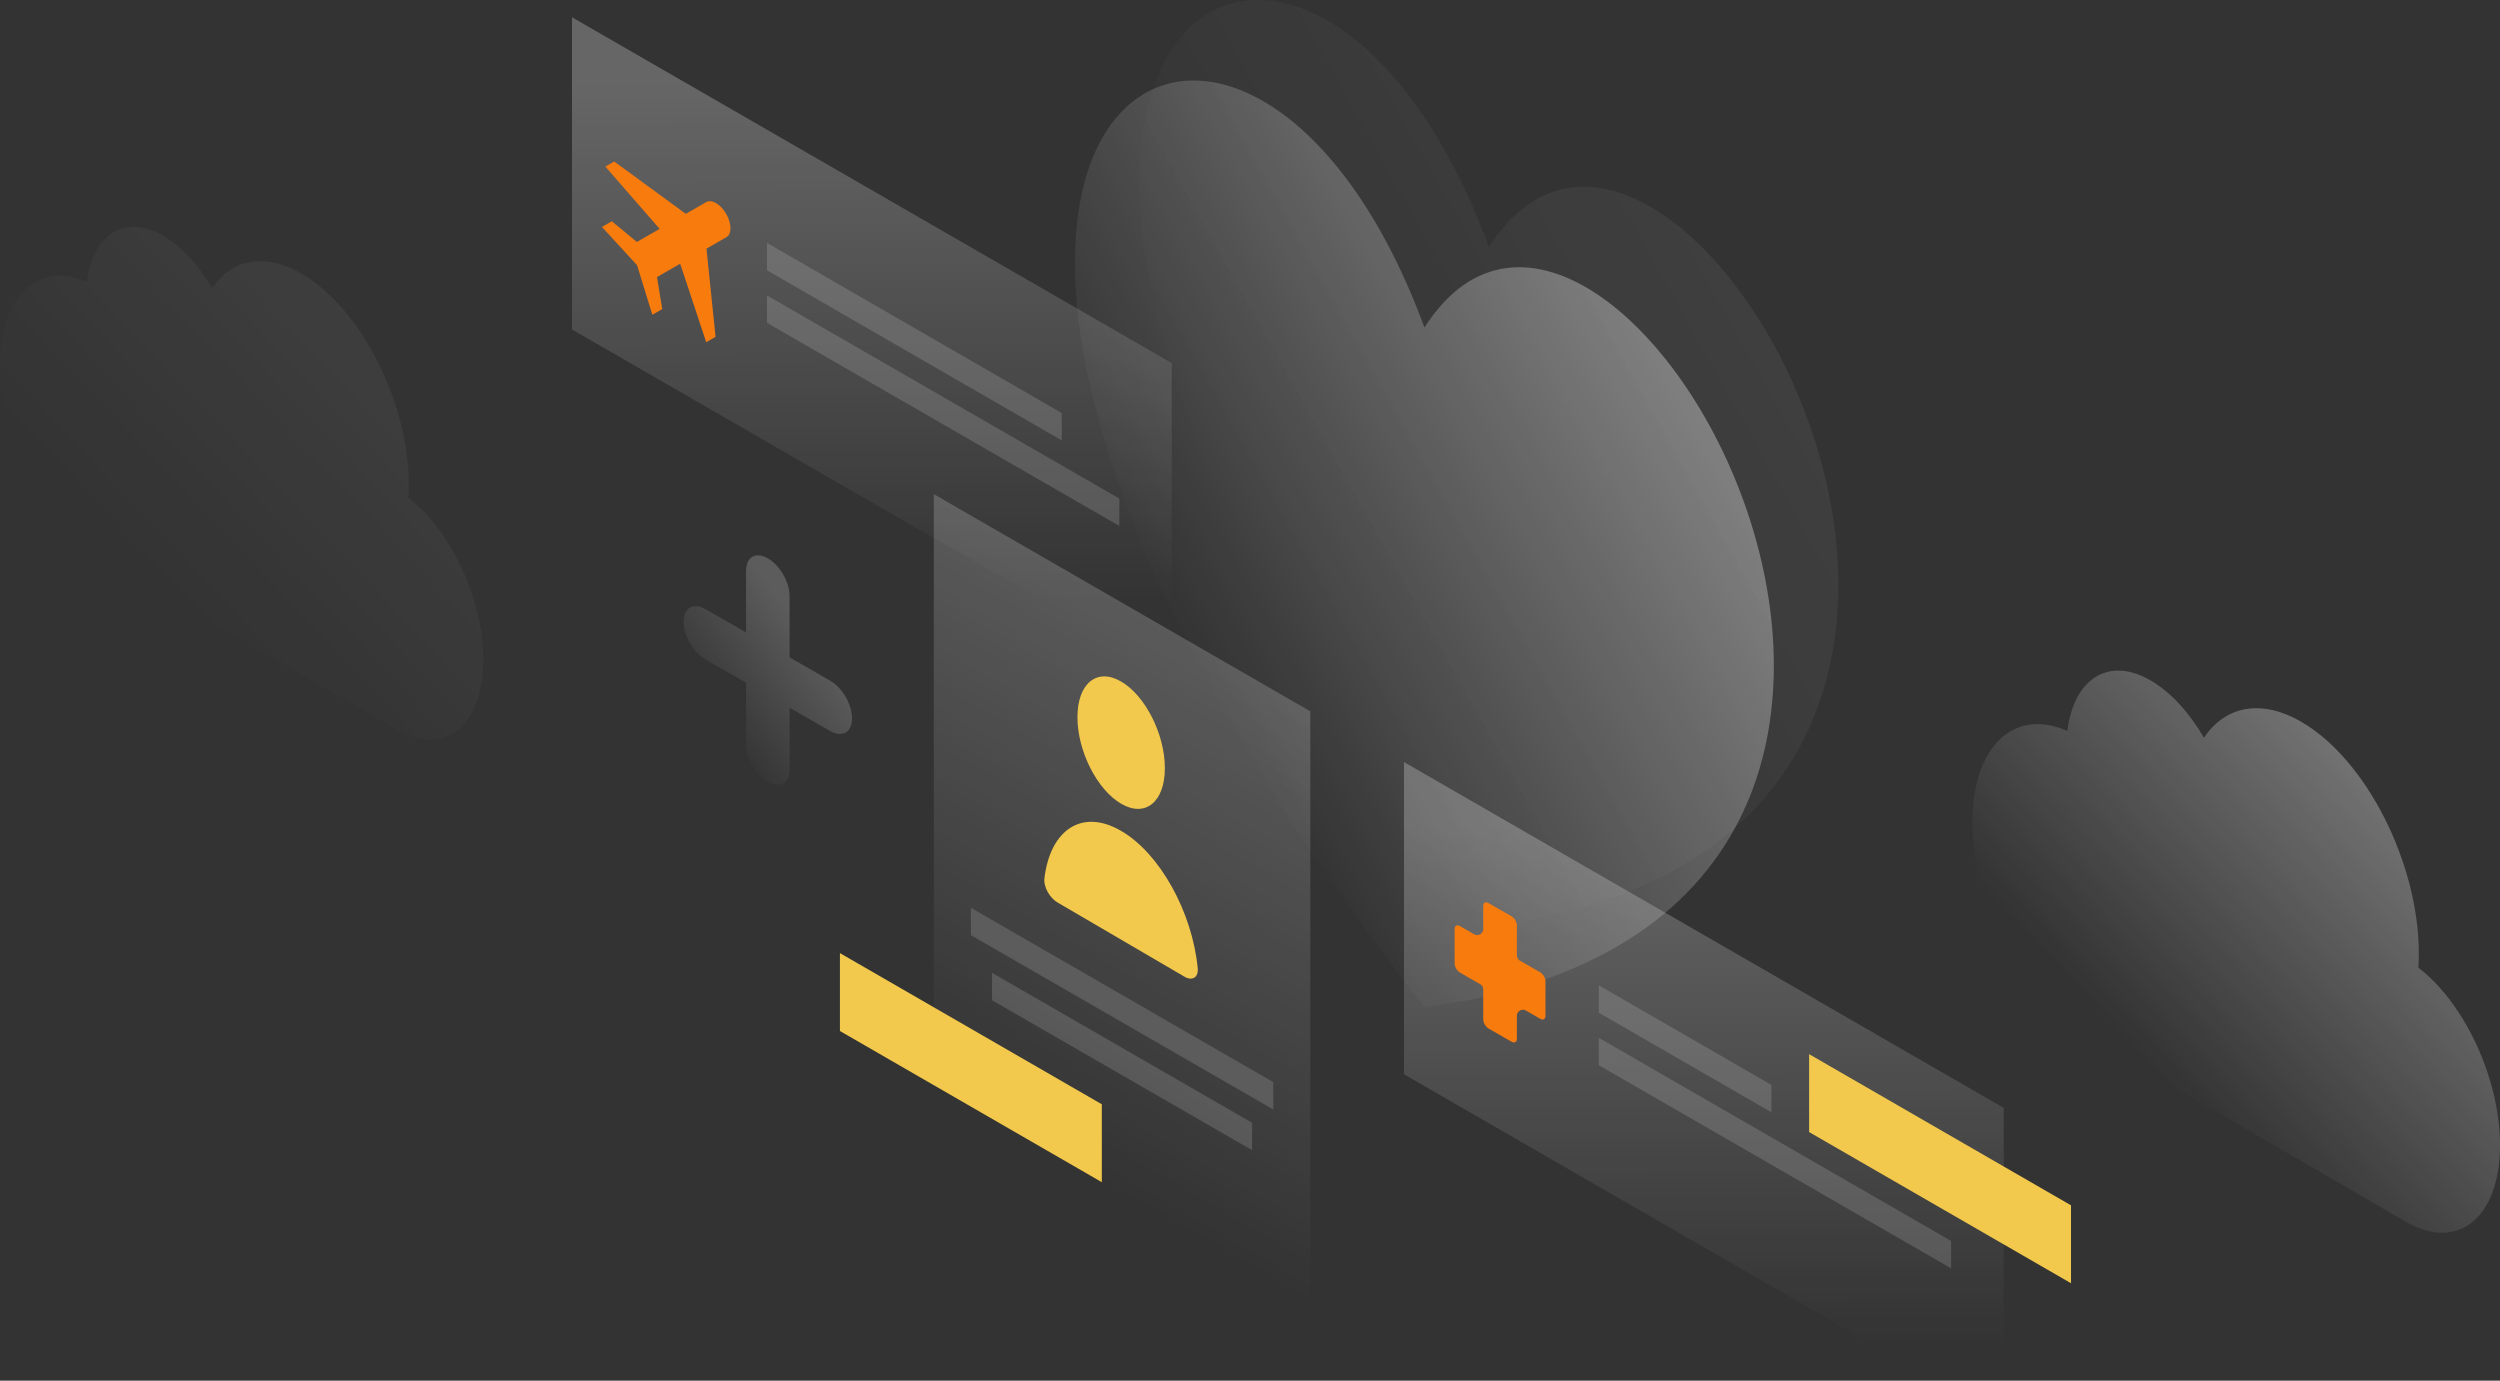 <svg width="507" height="280" viewBox="0 0 507 280" fill="none" xmlns="http://www.w3.org/2000/svg">
<rect x="0" y="0" width="507" height="280" fill="#333333" stroke="none"/>
<path opacity="0.07" d="M301.91 187.959C163.698 10.132 263.67 -54.083 301.951 50.098C340.232 -9.953 440.203 169.63 301.91 187.959Z" fill="url(#paint0_linear)"/>
<path opacity="0.4" d="M288.836 204.289C150.625 26.461 250.596 -37.754 288.877 66.428C327.158 6.376 427.13 185.959 288.836 204.289Z" fill="url(#paint1_linear)"/>
<path opacity="0.2" d="M155.711 113.234C158.162 114.622 160.123 118.051 160.123 120.868V133.319L168.376 138.055C170.827 139.443 172.788 142.872 172.788 145.689C172.788 148.506 170.827 149.649 168.376 148.261L160.123 143.525V155.976C160.123 158.793 158.162 159.936 155.711 158.548C153.26 157.16 151.299 153.731 151.299 150.914V138.463L143.046 133.728C140.595 132.34 138.634 128.91 138.634 126.094C138.634 123.277 140.595 122.134 143.046 123.522L151.299 128.257V115.806C151.299 112.948 153.26 111.805 155.711 113.234Z" fill="url(#paint2_linear)"/>
<path opacity="0.25" d="M189.375 100.212L265.733 144.26V285.632L189.375 241.543V100.212Z" fill="url(#paint3_linear)"/>
<path opacity="0.15" d="M196.892 184.104L258.215 219.457V225.009L196.892 189.656V184.104Z" fill="white"/>
<path opacity="0.15" d="M201.182 197.29L253.925 227.703V233.256L201.182 202.842V197.29Z" fill="white"/>
<path d="M223.448 223.948L170.337 193.289V209.088L223.448 239.747V223.948Z" fill="#F2C94C"/>
<path d="M236.236 155.772C236.236 162.631 232.273 165.856 227.37 162.998C222.468 160.141 218.505 152.302 218.505 145.444C218.505 138.586 222.468 135.361 227.37 138.218C232.273 141.076 236.236 148.914 236.236 155.772Z" fill="#F2C94C"/>
<path d="M227.37 168.509C219.485 163.896 212.989 168.224 211.805 178.144C211.6 179.858 212.908 182.144 214.501 183.043L240.199 198.066C241.792 199.005 243.099 198.229 242.895 196.31C241.792 185.002 235.255 173.082 227.37 168.509Z" fill="#F2C94C"/>
<path opacity="0.25" d="M406.354 224.683L284.73 154.548V217.865L406.354 288V224.683Z" fill="url(#paint4_linear)"/>
<path opacity="0.15" d="M324.236 199.821L359.249 220.029V225.581L324.236 205.373V199.821Z" fill="white"/>
<path opacity="0.15" d="M324.236 210.476L395.691 251.667V257.219L324.236 216.028V210.476Z" fill="white"/>
<path d="M420 244.441L366.889 213.783V229.582L420 260.24V244.441Z" fill="#F2C94C"/>
<path opacity="0.25" d="M237.624 73.635L116 3.501V66.818L237.624 136.953V73.635Z" fill="url(#paint5_linear)"/>
<path opacity="0.15" d="M155.548 49.264L215.318 83.76V89.312L155.548 54.816V49.264Z" fill="white"/>
<path opacity="0.15" d="M155.548 59.919L227.003 101.11V106.662L155.548 65.471V59.919Z" fill="white"/>
<path d="M307.624 187.674C307.624 186.98 307.134 186.164 306.562 185.837L301.864 183.143C301.292 182.816 300.801 183.061 300.801 183.755V188.409C300.801 189.348 299.78 189.96 298.963 189.471L296.062 187.797C295.49 187.47 295 187.715 295 188.409V195.39C295 196.084 295.49 196.9 296.062 197.227L300.189 199.595C300.556 199.799 300.801 200.207 300.801 200.656V206.739C300.801 207.433 301.292 208.249 301.864 208.576L306.562 211.27C307.134 211.597 307.624 211.352 307.624 210.658V206.004C307.624 205.065 308.645 204.453 309.463 204.943L312.363 206.617C312.935 206.943 313.425 206.698 313.425 206.004V199.023C313.425 198.329 312.935 197.513 312.363 197.186L308.237 194.818C307.869 194.614 307.624 194.206 307.624 193.757V187.674Z" fill="#F77B0D"/>
<g clip-path="url(#clip0)">
<path d="M124.078 44.872L122.072 46.023L129.19 53.776L132.297 63.834L134.303 62.682L133.242 56.186L137.942 53.488L143.218 69.404L145.118 68.313L143.275 50.428L147.287 48.123C147.558 47.979 147.773 47.741 147.92 47.423C148.067 47.106 148.142 46.716 148.142 46.275C148.142 45.834 148.066 45.352 147.918 44.857C147.771 44.362 147.555 43.863 147.283 43.39C147.012 42.917 146.69 42.479 146.337 42.102C145.983 41.725 145.605 41.416 145.225 41.194C144.845 40.971 144.469 40.84 144.121 40.806C143.773 40.773 143.459 40.839 143.198 41L139.079 43.365L124.563 32.753L122.769 33.785L133.768 46.416L129.153 49.065L124.078 44.872V44.872Z" fill="#F77B0D"/>
</g>
<path opacity="0.07" d="M82.918 98.318C82.918 99.216 82.899 100.115 82.839 100.954C91.406 107.485 98 121.484 98 133.806C98 147.227 90.17 153.558 80.508 147.966C80.488 147.946 80.468 147.946 80.448 147.926L19.743 112.837C19.724 112.817 19.704 112.817 19.664 112.797C8.806 106.506 0 89.191 0 74.113C0 59.993 7.73 52.824 17.632 57.157C18.847 47.472 25.322 43.298 33.132 47.831C36.877 50.008 40.324 53.822 43.013 58.416C46.918 52.604 53.572 51.126 61.103 55.48C73.156 62.43 82.918 81.622 82.918 98.318Z" fill="url(#paint6_linear)"/>
<path opacity="0.4" d="M490.533 193.348C490.533 194.333 490.512 195.319 490.446 196.238C499.8 203.396 507 218.742 507 232.249C507 246.96 498.451 253.9 487.901 247.77C487.88 247.748 487.858 247.748 487.836 247.726L421.557 209.263C421.535 209.241 421.513 209.241 421.47 209.22C409.615 202.324 400 183.344 400 166.816C400 151.339 408.44 143.48 419.251 148.23C420.578 137.613 427.647 133.038 436.174 138.007C440.264 140.393 444.027 144.575 446.963 149.61C451.227 143.239 458.492 141.619 466.715 146.391C479.875 154.01 490.533 175.047 490.533 193.348Z" fill="url(#paint7_linear)"/>
<defs>
<linearGradient id="paint0_linear" x1="369.425" y1="46.438" x2="251.379" y2="112.571" gradientUnits="userSpaceOnUse">
<stop stop-color="white"/>
<stop offset="1" stop-color="white" stop-opacity="0"/>
</linearGradient>
<linearGradient id="paint1_linear" x1="356.351" y1="62.768" x2="238.305" y2="128.901" gradientUnits="userSpaceOnUse">
<stop stop-color="white"/>
<stop offset="1" stop-color="white" stop-opacity="0"/>
</linearGradient>
<linearGradient id="paint2_linear" x1="164.257" y1="129.136" x2="142.879" y2="146.02" gradientUnits="userSpaceOnUse">
<stop stop-color="white"/>
<stop offset="1" stop-color="white" stop-opacity="0"/>
</linearGradient>
<linearGradient id="paint3_linear" x1="273.896" y1="112.637" x2="206.192" y2="230.025" gradientUnits="userSpaceOnUse">
<stop stop-color="white"/>
<stop offset="1" stop-color="white" stop-opacity="0"/>
</linearGradient>
<linearGradient id="paint4_linear" x1="345.435" y1="167.751" x2="345.614" y2="273.08" gradientUnits="userSpaceOnUse">
<stop stop-color="white"/>
<stop offset="1" stop-color="white" stop-opacity="0"/>
</linearGradient>
<linearGradient id="paint5_linear" x1="176.707" y1="16.703" x2="176.886" y2="122.033" gradientUnits="userSpaceOnUse">
<stop stop-color="white"/>
<stop offset="1" stop-color="white" stop-opacity="0"/>
</linearGradient>
<linearGradient id="paint6_linear" x1="94.436" y1="60.18" x2="32.648" y2="118.645" gradientUnits="userSpaceOnUse">
<stop stop-color="white"/>
<stop offset="1" stop-color="white" stop-opacity="0"/>
</linearGradient>
<linearGradient id="paint7_linear" x1="503.106" y1="151.544" x2="435.393" y2="215.364" gradientUnits="userSpaceOnUse">
<stop stop-color="white"/>
<stop offset="1" stop-color="white" stop-opacity="0"/>
</linearGradient>
<clipPath id="clip0">
<rect width="40" height="40" fill="white" transform="matrix(0.859 0.511 0.008 1 119 19)"/>
</clipPath>
</defs>
</svg>
